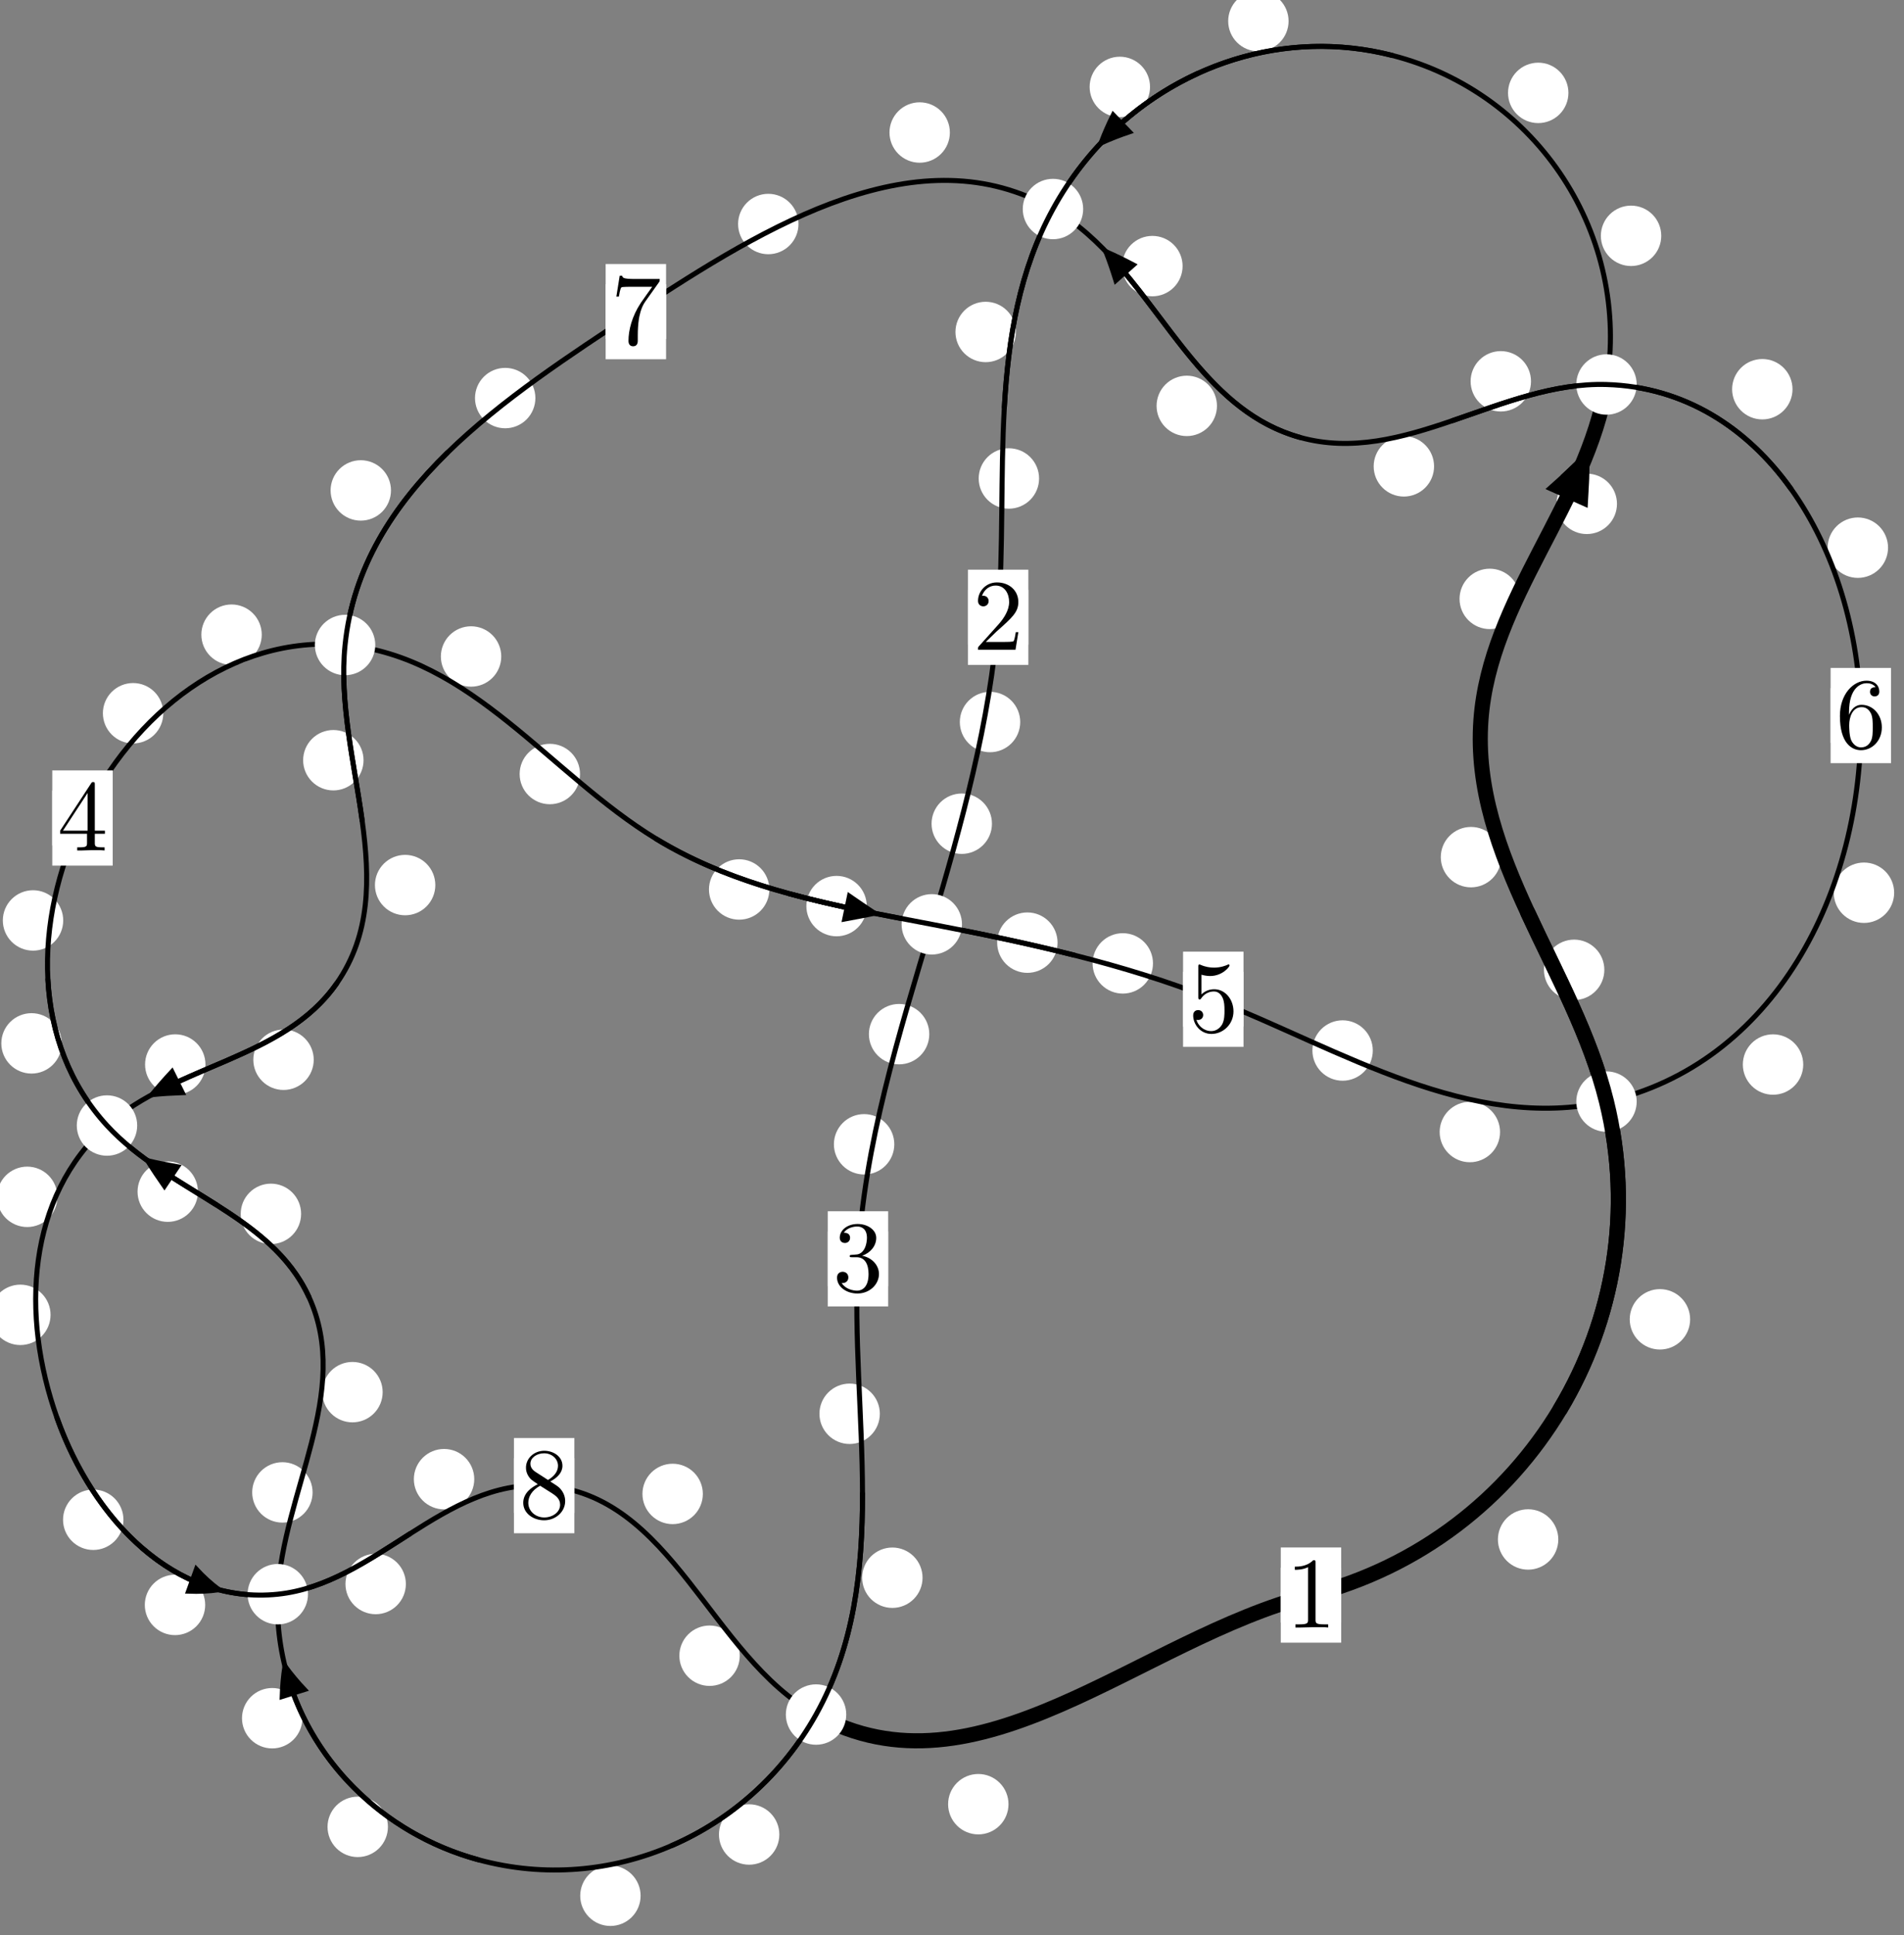 <?xml version="1.0"?>
<!-- Created by MetaPost 1.999 on 2021.07.06:0001 -->
<svg version="1.1" xmlns="http://www.w3.org/2000/svg" xmlns:xlink="http://www.w3.org/1999/xlink" width="188.445" height="191.467" viewBox="0 0 188.445 191.467">
<rect x="0" y="0" width="188.445" height="191.467" fill="#808080" stroke="none"/>
<!-- Original BoundingBox: -159.973923 -81.565948 28.471191 109.900726 -->
  <defs>
    <g transform="scale(0.01,0.01)" id="GLYPHcmr10_49">
      <path style="fill-rule: evenodd;" d="M294 -640C294 -664,294 -666,271 -666C209 -602,121 -602,89 -602L89 -571C109 -571,168 -571,220 -597L220 -79C220 -43,217 -31,127 -31L95 -31L95 -0L257 -0L130 -3L217 -3L257 -3L297 -3L384 -3L419 -0L419 -31L387 -31C297 -31,294 -42,294 -79"></path>
    </g>
    <g transform="scale(0.01,0.01)" id="GLYPHcmr10_50">
      <path style="fill-rule: evenodd;" d="M127 -77L233 -180C389 -318,449 -372,449 -472C449 -586,359 -666,237 -666C124 -666,50 -574,50 -485C50 -429,100 -429,103 -429C120 -429,155 -441,155 -482C155 -508,137 -534,102 -534C94 -534,92 -534,89 -533C112 -598,166 -635,224 -635C315 -635,358 -554,358 -472C358 -392,308 -313,253 -251L61 -37C50 -26,50 -24,50 -0L421 -0L449 -174L424 -174C419 -144,412 -100,402 -85C395 -77,329 -77,307 -77"></path>
    </g>
    <g transform="scale(0.01,0.01)" id="GLYPHcmr10_51">
      <path style="fill-rule: evenodd;" d="M290 -352C372 -379,430 -449,430 -528C430 -610,342 -666,246 -666C145 -666,69 -606,69 -530C69 -497,91 -478,120 -478C151 -478,171 -500,171 -529C171 -579,124 -579,109 -579C140 -628,206 -641,242 -641C283 -641,338 -619,338 -529C338 -517,336 -459,310 -415C280 -367,246 -364,221 -363C213 -362,189 -360,182 -360C174 -359,167 -358,167 -348C167 -337,174 -337,191 -337L235 -337C317 -337,354 -269,354 -171C354 -35,285 -6,241 -6C198 -6,123 -23,88 -82C123 -77,154 -99,154 -137C154 -173,127 -193,98 -193C74 -193,42 -179,42 -135C42 -44,135 22,244 22C366 22,457 -69,457 -171C457 -253,394 -331,290 -352"></path>
    </g>
    <g transform="scale(0.01,0.01)" id="GLYPHcmr10_52">
      <path style="fill-rule: evenodd;" d="M294 -165L294 -78C294 -42,292 -31,218 -31L197 -31L197 -0L332 -0L238 -3L290 -3L332 -3L374 -3L427 -3L468 -0L468 -31L447 -31C373 -31,371 -42,371 -78L371 -165L471 -165L471 -196L371 -196L371 -651C371 -671,371 -677,355 -677C346 -677,343 -677,335 -665L28 -196L28 -165M300 -196L56 -196L300 -569"></path>
    </g>
    <g transform="scale(0.01,0.01)" id="GLYPHcmr10_53">
      <path style="fill-rule: evenodd;" d="M449 -201C449 -320,367 -420,259 -420C211 -420,168 -404,132 -369L132 -564C152 -558,185 -551,217 -551C340 -551,410 -642,410 -655C410 -661,407 -666,400 -666C399 -666,397 -666,392 -663C372 -654,323 -634,256 -634C216 -634,170 -641,123 -662C115 -665,113 -665,111 -665C101 -665,101 -657,101 -641L101 -345C101 -327,101 -319,115 -319C122 -319,124 -322,128 -328C139 -344,176 -398,257 -398C309 -398,334 -352,342 -334C358 -297,360 -258,360 -208C360 -173,360 -113,336 -71C312 -32,275 -6,229 -6C156 -6,99 -59,82 -118C85 -117,88 -116,99 -116C132 -116,149 -141,149 -165C149 -189,132 -214,99 -214C85 -214,50 -207,50 -161C50 -75,119 22,231 22C347 22,449 -74,449 -201"></path>
    </g>
    <g transform="scale(0.01,0.01)" id="GLYPHcmr10_54">
      <path style="fill-rule: evenodd;" d="M132 -328L132 -352C132 -605,256 -641,307 -641C331 -641,373 -635,395 -601C380 -601,340 -601,340 -556C340 -525,364 -510,386 -510C402 -510,432 -519,432 -558C432 -618,388 -666,305 -666C177 -666,42 -537,42 -316C42 -49,158 22,251 22C362 22,457 -72,457 -204C457 -331,368 -427,257 -427C189 -427,152 -376,132 -328M251 -6C188 -6,158 -66,152 -81C134 -128,134 -208,134 -226C134 -304,166 -404,256 -404C272 -404,318 -404,349 -342C367 -305,367 -254,367 -205C367 -157,367 -107,350 -71C320 -11,274 -6,251 -6"></path>
    </g>
    <g transform="scale(0.01,0.01)" id="GLYPHcmr10_55">
      <path style="fill-rule: evenodd;" d="M476 -609C485 -621,485 -623,485 -644L242 -644C120 -644,118 -657,114 -676L89 -676L56 -470L81 -470C84 -486,93 -549,106 -561C113 -567,191 -567,204 -567L411 -567C400 -551,321 -442,299 -409C209 -274,176 -135,176 -33C176 -23,176 22,222 22C268 22,268 -23,268 -33L268 -84C268 -139,271 -194,279 -248C283 -271,297 -357,341 -419"></path>
    </g>
    <g transform="scale(0.01,0.01)" id="GLYPHcmr10_56">
      <path style="fill-rule: evenodd;" d="M163 -457C117 -487,113 -521,113 -538C113 -599,178 -641,249 -641C322 -641,386 -589,386 -517C386 -460,347 -412,287 -377M309 -362C381 -399,430 -451,430 -517C430 -609,341 -666,250 -666C150 -666,69 -592,69 -499C69 -481,71 -436,113 -389C124 -377,161 -352,186 -335C128 -306,42 -250,42 -151C42 -45,144 22,249 22C362 22,457 -61,457 -168C457 -204,446 -249,408 -291C389 -312,373 -322,309 -362M209 -320L332 -242C360 -223,407 -193,407 -132C407 -58,332 -6,250 -6C164 -6,92 -68,92 -151C92 -209,124 -273,209 -320"></path>
    </g>
  </defs>
  <path d="M154.23 152.324C154.23 151.531,153.915 150.771,153.355 150.21C152.794 149.65,152.034 149.335,151.242 149.335C150.449 149.335,149.689 149.65,149.128 150.21C148.568 150.771,148.253 151.531,148.253 152.324C148.253 153.116,148.568 153.876,149.128 154.437C149.689 154.997,150.449 155.312,151.242 155.312C152.034 155.312,152.794 154.997,153.355 154.437C153.915 153.876,154.23 153.116,154.23 152.324Z" style="fill: rgb(100%,100%,100%);stroke: none;"></path>
  <path d="M132.742 157.826C132.742 157.033,132.427 156.273,131.867 155.713C131.306 155.152,130.546 154.837,129.754 154.837C128.961 154.837,128.201 155.152,127.64 155.713C127.08 156.273,126.765 157.033,126.765 157.826C126.765 158.619,127.08 159.379,127.64 159.939C128.201 160.5,128.961 160.815,129.754 160.815C130.546 160.815,131.306 160.5,131.867 159.939C132.427 159.379,132.742 158.619,132.742 157.826Z" style="fill: rgb(100%,100%,100%);stroke: none;"></path>
  <path d="M158.787 95.96C158.787 95.167,158.472 94.407,157.912 93.847C157.351 93.286,156.591 92.971,155.798 92.971C155.006 92.971,154.246 93.286,153.685 93.847C153.125 94.407,152.81 95.167,152.81 95.96C152.81 96.753,153.125 97.513,153.685 98.073C154.246 98.634,155.006 98.949,155.798 98.949C156.591 98.949,157.351 98.634,157.912 98.073C158.472 97.513,158.787 96.753,158.787 95.96Z" style="fill: rgb(100%,100%,100%);stroke: none;"></path>
  <path d="M167.278 130.541C167.278 129.749,166.963 128.989,166.402 128.428C165.842 127.868,165.082 127.553,164.289 127.553C163.496 127.553,162.736 127.868,162.176 128.428C161.615 128.989,161.3 129.749,161.3 130.541C161.3 131.334,161.615 132.094,162.176 132.655C162.736 133.215,163.496 133.53,164.289 133.53C165.082 133.53,165.842 133.215,166.402 132.655C166.963 132.094,167.278 131.334,167.278 130.541Z" style="fill: rgb(100%,100%,100%);stroke: none;"></path>
  <path d="M150.433 59.258C150.433 58.465,150.118 57.705,149.558 57.144C148.997 56.584,148.237 56.269,147.444 56.269C146.652 56.269,145.892 56.584,145.331 57.144C144.771 57.705,144.456 58.465,144.456 59.258C144.456 60.05,144.771 60.811,145.331 61.371C145.892 61.932,146.652 62.246,147.444 62.246C148.237 62.246,148.997 61.932,149.558 61.371C150.118 60.811,150.433 60.05,150.433 59.258Z" style="fill: rgb(100%,100%,100%);stroke: none;"></path>
  <path d="M148.577 84.811C148.577 84.019,148.262 83.258,147.702 82.698C147.141 82.137,146.381 81.822,145.588 81.822C144.796 81.822,144.035 82.137,143.475 82.698C142.914 83.258,142.599 84.019,142.599 84.811C142.599 85.604,142.914 86.364,143.475 86.925C144.035 87.485,144.796 87.8,145.588 87.8C146.381 87.8,147.141 87.485,147.702 86.925C148.262 86.364,148.577 85.604,148.577 84.811Z" style="fill: rgb(100%,100%,100%);stroke: none;"></path>
  <path d="M164.42 23.333C164.42 22.541,164.105 21.781,163.545 21.22C162.984 20.66,162.224 20.345,161.431 20.345C160.639 20.345,159.878 20.66,159.318 21.22C158.757 21.781,158.442 22.541,158.442 23.333C158.442 24.126,158.757 24.886,159.318 25.447C159.878 26.007,160.639 26.322,161.431 26.322C162.224 26.322,162.984 26.007,163.545 25.447C164.105 24.886,164.42 24.126,164.42 23.333Z" style="fill: rgb(100%,100%,100%);stroke: none;"></path>
  <path d="M160.037 49.854C160.037 49.061,159.722 48.301,159.162 47.74C158.601 47.18,157.841 46.865,157.049 46.865C156.256 46.865,155.496 47.18,154.935 47.74C154.375 48.301,154.06 49.061,154.06 49.854C154.06 50.646,154.375 51.407,154.935 51.967C155.496 52.528,156.256 52.843,157.049 52.843C157.841 52.843,158.601 52.528,159.162 51.967C159.722 51.407,160.037 50.646,160.037 49.854Z" style="fill: rgb(100%,100%,100%);stroke: none;"></path>
  <path d="M127.535 2.088C127.535 1.295,127.22 0.535,126.66 -0.025C126.099 -0.586,125.339 -0.901,124.546 -0.901C123.754 -0.901,122.993 -0.586,122.433 -0.025C121.872 0.535,121.558 1.295,121.558 2.088C121.558 2.881,121.872 3.641,122.433 4.201C122.993 4.762,123.754 5.077,124.546 5.077C125.339 5.077,126.099 4.762,126.66 4.201C127.22 3.641,127.535 2.881,127.535 2.088Z" style="fill: rgb(100%,100%,100%);stroke: none;"></path>
  <path d="M155.232 9.19C155.232 8.398,154.917 7.637,154.357 7.077C153.796 6.516,153.036 6.201,152.243 6.201C151.451 6.201,150.69 6.516,150.13 7.077C149.569 7.637,149.254 8.398,149.254 9.19C149.254 9.983,149.569 10.743,150.13 11.304C150.69 11.864,151.451 12.179,152.243 12.179C153.036 12.179,153.796 11.864,154.357 11.304C154.917 10.743,155.232 9.983,155.232 9.19Z" style="fill: rgb(100%,100%,100%);stroke: none;"></path>
  <path d="M100.543 32.847C100.543 32.054,100.228 31.294,99.667 30.734C99.107 30.173,98.347 29.858,97.554 29.858C96.761 29.858,96.001 30.173,95.441 30.734C94.88 31.294,94.565 32.054,94.565 32.847C94.565 33.64,94.88 34.4,95.441 34.96C96.001 35.521,96.761 35.836,97.554 35.836C98.347 35.836,99.107 35.521,99.667 34.96C100.228 34.4,100.543 33.64,100.543 32.847Z" style="fill: rgb(100%,100%,100%);stroke: none;"></path>
  <path d="M113.823 8.6C113.823 7.807,113.508 7.047,112.947 6.486C112.387 5.926,111.627 5.611,110.834 5.611C110.041 5.611,109.281 5.926,108.721 6.486C108.16 7.047,107.845 7.807,107.845 8.6C107.845 9.392,108.16 10.153,108.721 10.713C109.281 11.273,110.041 11.588,110.834 11.588C111.627 11.588,112.387 11.273,112.947 10.713C113.508 10.153,113.823 9.392,113.823 8.6Z" style="fill: rgb(100%,100%,100%);stroke: none;"></path>
  <path d="M100.975 71.443C100.975 70.65,100.66 69.89,100.099 69.329C99.539 68.769,98.779 68.454,97.986 68.454C97.193 68.454,96.433 68.769,95.873 69.329C95.312 69.89,94.997 70.65,94.997 71.443C94.997 72.235,95.312 72.995,95.873 73.556C96.433 74.116,97.193 74.431,97.986 74.431C98.779 74.431,99.539 74.116,100.099 73.556C100.66 72.995,100.975 72.235,100.975 71.443Z" style="fill: rgb(100%,100%,100%);stroke: none;"></path>
  <path d="M102.841 47.343C102.841 46.55,102.526 45.79,101.966 45.23C101.405 44.669,100.645 44.354,99.853 44.354C99.06 44.354,98.3 44.669,97.739 45.23C97.179 45.79,96.864 46.55,96.864 47.343C96.864 48.136,97.179 48.896,97.739 49.456C98.3 50.017,99.06 50.332,99.853 50.332C100.645 50.332,101.405 50.017,101.966 49.456C102.526 48.896,102.841 48.136,102.841 47.343Z" style="fill: rgb(100%,100%,100%);stroke: none;"></path>
  <path d="M91.975 102.325C91.975 101.532,91.66 100.772,91.1 100.211C90.539 99.651,89.779 99.336,88.986 99.336C88.194 99.336,87.433 99.651,86.873 100.211C86.312 100.772,85.998 101.532,85.998 102.325C85.998 103.117,86.312 103.878,86.873 104.438C87.433 104.999,88.194 105.313,88.986 105.313C89.779 105.313,90.539 104.999,91.1 104.438C91.66 103.878,91.975 103.117,91.975 102.325Z" style="fill: rgb(100%,100%,100%);stroke: none;"></path>
  <path d="M98.177 81.503C98.177 80.71,97.862 79.95,97.302 79.389C96.741 78.829,95.981 78.514,95.188 78.514C94.396 78.514,93.635 78.829,93.075 79.389C92.514 79.95,92.2 80.71,92.2 81.503C92.2 82.295,92.514 83.055,93.075 83.616C93.635 84.176,94.396 84.491,95.188 84.491C95.981 84.491,96.741 84.176,97.302 83.616C97.862 83.055,98.177 82.295,98.177 81.503Z" style="fill: rgb(100%,100%,100%);stroke: none;"></path>
  <path d="M87.081 139.888C87.081 139.095,86.766 138.335,86.205 137.775C85.645 137.214,84.885 136.899,84.092 136.899C83.299 136.899,82.539 137.214,81.979 137.775C81.418 138.335,81.103 139.095,81.103 139.888C81.103 140.681,81.418 141.441,81.979 142.001C82.539 142.562,83.299 142.877,84.092 142.877C84.885 142.877,85.645 142.562,86.205 142.001C86.766 141.441,87.081 140.681,87.081 139.888Z" style="fill: rgb(100%,100%,100%);stroke: none;"></path>
  <path d="M88.512 113.223C88.512 112.431,88.197 111.671,87.637 111.11C87.076 110.55,86.316 110.235,85.523 110.235C84.731 110.235,83.97 110.55,83.41 111.11C82.849 111.671,82.534 112.431,82.534 113.223C82.534 114.016,82.849 114.776,83.41 115.337C83.97 115.897,84.731 116.212,85.523 116.212C86.316 116.212,87.076 115.897,87.637 115.337C88.197 114.776,88.512 114.016,88.512 113.223Z" style="fill: rgb(100%,100%,100%);stroke: none;"></path>
  <path d="M77.134 181.516C77.134 180.723,76.819 179.963,76.259 179.403C75.699 178.842,74.938 178.527,74.146 178.527C73.353 178.527,72.593 178.842,72.032 179.403C71.472 179.963,71.157 180.723,71.157 181.516C71.157 182.309,71.472 183.069,72.032 183.629C72.593 184.19,73.353 184.505,74.146 184.505C74.938 184.505,75.699 184.19,76.259 183.629C76.819 183.069,77.134 182.309,77.134 181.516Z" style="fill: rgb(100%,100%,100%);stroke: none;"></path>
  <path d="M91.308 156.11C91.308 155.317,90.993 154.557,90.433 153.996C89.872 153.436,89.112 153.121,88.319 153.121C87.527 153.121,86.767 153.436,86.206 153.996C85.646 154.557,85.331 155.317,85.331 156.11C85.331 156.902,85.646 157.663,86.206 158.223C86.767 158.783,87.527 159.098,88.319 159.098C89.112 159.098,89.872 158.783,90.433 158.223C90.993 157.663,91.308 156.902,91.308 156.11Z" style="fill: rgb(100%,100%,100%);stroke: none;"></path>
  <path d="M38.394 180.761C38.394 179.969,38.079 179.209,37.519 178.648C36.958 178.088,36.198 177.773,35.406 177.773C34.613 177.773,33.853 178.088,33.292 178.648C32.732 179.209,32.417 179.969,32.417 180.761C32.417 181.554,32.732 182.314,33.292 182.875C33.853 183.435,34.613 183.75,35.406 183.75C36.198 183.75,36.958 183.435,37.519 182.875C38.079 182.314,38.394 181.554,38.394 180.761Z" style="fill: rgb(100%,100%,100%);stroke: none;"></path>
  <path d="M63.403 187.577C63.403 186.785,63.088 186.024,62.528 185.464C61.967 184.903,61.207 184.588,60.415 184.588C59.622 184.588,58.862 184.903,58.301 185.464C57.741 186.024,57.426 186.785,57.426 187.577C57.426 188.37,57.741 189.13,58.301 189.691C58.862 190.251,59.622 190.566,60.415 190.566C61.207 190.566,61.967 190.251,62.528 189.691C63.088 189.13,63.403 188.37,63.403 187.577Z" style="fill: rgb(100%,100%,100%);stroke: none;"></path>
  <path d="M30.938 147.668C30.938 146.875,30.623 146.115,30.063 145.554C29.502 144.994,28.742 144.679,27.95 144.679C27.157 144.679,26.397 144.994,25.836 145.554C25.276 146.115,24.961 146.875,24.961 147.668C24.961 148.46,25.276 149.22,25.836 149.781C26.397 150.341,27.157 150.656,27.95 150.656C28.742 150.656,29.502 150.341,30.063 149.781C30.623 149.22,30.938 148.46,30.938 147.668Z" style="fill: rgb(100%,100%,100%);stroke: none;"></path>
  <path d="M29.928 170.011C29.928 169.218,29.613 168.458,29.053 167.897C28.492 167.337,27.732 167.022,26.94 167.022C26.147 167.022,25.387 167.337,24.826 167.897C24.266 168.458,23.951 169.218,23.951 170.011C23.951 170.803,24.266 171.563,24.826 172.124C25.387 172.684,26.147 172.999,26.94 172.999C27.732 172.999,28.492 172.684,29.053 172.124C29.613 171.563,29.928 170.803,29.928 170.011Z" style="fill: rgb(100%,100%,100%);stroke: none;"></path>
  <path d="M29.802 120.106C29.802 119.313,29.487 118.553,28.927 117.993C28.367 117.432,27.606 117.117,26.814 117.117C26.021 117.117,25.261 117.432,24.7 117.993C24.14 118.553,23.825 119.313,23.825 120.106C23.825 120.899,24.14 121.659,24.7 122.219C25.261 122.78,26.021 123.095,26.814 123.095C27.606 123.095,28.367 122.78,28.927 122.219C29.487 121.659,29.802 120.899,29.802 120.106Z" style="fill: rgb(100%,100%,100%);stroke: none;"></path>
  <path d="M37.873 137.748C37.873 136.955,37.558 136.195,36.998 135.634C36.437 135.074,35.677 134.759,34.884 134.759C34.092 134.759,33.332 135.074,32.771 135.634C32.211 136.195,31.896 136.955,31.896 137.748C31.896 138.54,32.211 139.301,32.771 139.861C33.332 140.421,34.092 140.736,34.884 140.736C35.677 140.736,36.437 140.421,36.998 139.861C37.558 139.301,37.873 138.54,37.873 137.748Z" style="fill: rgb(100%,100%,100%);stroke: none;"></path>
  <path d="M6.109 103.238C6.109 102.445,5.794 101.685,5.233 101.124C4.673 100.564,3.913 100.249,3.12 100.249C2.327 100.249,1.567 100.564,1.007 101.124C0.446 101.685,0.131 102.445,0.131 103.238C0.131 104.03,0.446 104.79,1.007 105.351C1.567 105.911,2.327 106.226,3.12 106.226C3.913 106.226,4.673 105.911,5.233 105.351C5.794 104.79,6.109 104.03,6.109 103.238Z" style="fill: rgb(100%,100%,100%);stroke: none;"></path>
  <path d="M19.591 117.911C19.591 117.118,19.276 116.358,18.716 115.797C18.155 115.237,17.395 114.922,16.603 114.922C15.81 114.922,15.05 115.237,14.489 115.797C13.929 116.358,13.614 117.118,13.614 117.911C13.614 118.703,13.929 119.464,14.489 120.024C15.05 120.585,15.81 120.899,16.603 120.899C17.395 120.899,18.155 120.585,18.716 120.024C19.276 119.464,19.591 118.703,19.591 117.911Z" style="fill: rgb(100%,100%,100%);stroke: none;"></path>
  <path d="M16.161 70.573C16.161 69.78,15.846 69.02,15.286 68.459C14.725 67.899,13.965 67.584,13.173 67.584C12.38 67.584,11.62 67.899,11.059 68.459C10.499 69.02,10.184 69.78,10.184 70.573C10.184 71.365,10.499 72.125,11.059 72.686C11.62 73.246,12.38 73.561,13.173 73.561C13.965 73.561,14.725 73.246,15.286 72.686C15.846 72.125,16.161 71.365,16.161 70.573Z" style="fill: rgb(100%,100%,100%);stroke: none;"></path>
  <path d="M6.257 91.074C6.257 90.281,5.942 89.521,5.382 88.961C4.821 88.4,4.061 88.085,3.269 88.085C2.476 88.085,1.716 88.4,1.155 88.961C0.595 89.521,0.28 90.281,0.28 91.074C0.28 91.867,0.595 92.627,1.155 93.187C1.716 93.748,2.476 94.063,3.269 94.063C4.061 94.063,4.821 93.748,5.382 93.187C5.942 92.627,6.257 91.867,6.257 91.074Z" style="fill: rgb(100%,100%,100%);stroke: none;"></path>
  <path d="M49.611 64.957C49.611 64.164,49.296 63.404,48.736 62.843C48.176 62.283,47.415 61.968,46.623 61.968C45.83 61.968,45.07 62.283,44.509 62.843C43.949 63.404,43.634 64.164,43.634 64.957C43.634 65.749,43.949 66.51,44.509 67.07C45.07 67.63,45.83 67.945,46.623 67.945C47.415 67.945,48.176 67.63,48.736 67.07C49.296 66.51,49.611 65.749,49.611 64.957Z" style="fill: rgb(100%,100%,100%);stroke: none;"></path>
  <path d="M25.907 62.798C25.907 62.006,25.592 61.246,25.031 60.685C24.471 60.125,23.71 59.81,22.918 59.81C22.125 59.81,21.365 60.125,20.804 60.685C20.244 61.246,19.929 62.006,19.929 62.798C19.929 63.591,20.244 64.351,20.804 64.912C21.365 65.472,22.125 65.787,22.918 65.787C23.71 65.787,24.471 65.472,25.031 64.912C25.592 64.351,25.907 63.591,25.907 62.798Z" style="fill: rgb(100%,100%,100%);stroke: none;"></path>
  <path d="M76.146 88.009C76.146 87.217,75.831 86.457,75.271 85.896C74.71 85.336,73.95 85.021,73.158 85.021C72.365 85.021,71.605 85.336,71.044 85.896C70.484 86.457,70.169 87.217,70.169 88.009C70.169 88.802,70.484 89.562,71.044 90.123C71.605 90.683,72.365 90.998,73.158 90.998C73.95 90.998,74.71 90.683,75.271 90.123C75.831 89.562,76.146 88.802,76.146 88.009Z" style="fill: rgb(100%,100%,100%);stroke: none;"></path>
  <path d="M57.407 76.587C57.407 75.794,57.092 75.034,56.532 74.474C55.971 73.913,55.211 73.598,54.418 73.598C53.626 73.598,52.865 73.913,52.305 74.474C51.745 75.034,51.43 75.794,51.43 76.587C51.43 77.38,51.745 78.14,52.305 78.7C52.865 79.261,53.626 79.576,54.418 79.576C55.211 79.576,55.971 79.261,56.532 78.7C57.092 78.14,57.407 77.38,57.407 76.587Z" style="fill: rgb(100%,100%,100%);stroke: none;"></path>
  <path d="M104.67 93.271C104.67 92.478,104.355 91.718,103.794 91.158C103.234 90.597,102.474 90.282,101.681 90.282C100.888 90.282,100.128 90.597,99.568 91.158C99.007 91.718,98.692 92.478,98.692 93.271C98.692 94.064,99.007 94.824,99.568 95.384C100.128 95.945,100.888 96.26,101.681 96.26C102.474 96.26,103.234 95.945,103.794 95.384C104.355 94.824,104.67 94.064,104.67 93.271Z" style="fill: rgb(100%,100%,100%);stroke: none;"></path>
  <path d="M85.786 89.654C85.786 88.861,85.471 88.101,84.911 87.54C84.35 86.98,83.59 86.665,82.797 86.665C82.005 86.665,81.245 86.98,80.684 87.54C80.124 88.101,79.809 88.861,79.809 89.654C79.809 90.447,80.124 91.207,80.684 91.767C81.245 92.328,82.005 92.643,82.797 92.643C83.59 92.643,84.35 92.328,84.911 91.767C85.471 91.207,85.786 90.447,85.786 89.654Z" style="fill: rgb(100%,100%,100%);stroke: none;"></path>
  <path d="M135.87 103.944C135.87 103.152,135.555 102.392,134.995 101.831C134.434 101.271,133.674 100.956,132.881 100.956C132.089 100.956,131.329 101.271,130.768 101.831C130.208 102.392,129.893 103.152,129.893 103.944C129.893 104.737,130.208 105.497,130.768 106.058C131.329 106.618,132.089 106.933,132.881 106.933C133.674 106.933,134.434 106.618,134.995 106.058C135.555 105.497,135.87 104.737,135.87 103.944Z" style="fill: rgb(100%,100%,100%);stroke: none;"></path>
  <path d="M114.115 95.324C114.115 94.531,113.8 93.771,113.239 93.21C112.679 92.65,111.919 92.335,111.126 92.335C110.333 92.335,109.573 92.65,109.013 93.21C108.452 93.771,108.137 94.531,108.137 95.324C108.137 96.116,108.452 96.876,109.013 97.437C109.573 97.997,110.333 98.312,111.126 98.312C111.919 98.312,112.679 97.997,113.239 97.437C113.8 96.876,114.115 96.116,114.115 95.324Z" style="fill: rgb(100%,100%,100%);stroke: none;"></path>
  <path d="M178.472 105.331C178.472 104.539,178.157 103.778,177.596 103.218C177.036 102.657,176.276 102.343,175.483 102.343C174.69 102.343,173.93 102.657,173.37 103.218C172.809 103.778,172.494 104.539,172.494 105.331C172.494 106.124,172.809 106.884,173.37 107.445C173.93 108.005,174.69 108.32,175.483 108.32C176.276 108.32,177.036 108.005,177.596 107.445C178.157 106.884,178.472 106.124,178.472 105.331Z" style="fill: rgb(100%,100%,100%);stroke: none;"></path>
  <path d="M148.465 112.01C148.465 111.217,148.15 110.457,147.59 109.897C147.029 109.336,146.269 109.021,145.476 109.021C144.684 109.021,143.924 109.336,143.363 109.897C142.803 110.457,142.488 111.217,142.488 112.01C142.488 112.803,142.803 113.563,143.363 114.123C143.924 114.684,144.684 114.999,145.476 114.999C146.269 114.999,147.029 114.684,147.59 114.123C148.15 113.563,148.465 112.803,148.465 112.01Z" style="fill: rgb(100%,100%,100%);stroke: none;"></path>
  <path d="M186.866 54.191C186.866 53.398,186.551 52.638,185.991 52.077C185.43 51.517,184.67 51.202,183.877 51.202C183.085 51.202,182.325 51.517,181.764 52.077C181.204 52.638,180.889 53.398,180.889 54.191C180.889 54.983,181.204 55.744,181.764 56.304C182.325 56.865,183.085 57.18,183.877 57.18C184.67 57.18,185.43 56.865,185.991 56.304C186.551 55.744,186.866 54.983,186.866 54.191Z" style="fill: rgb(100%,100%,100%);stroke: none;"></path>
  <path d="M187.471 88.332C187.471 87.54,187.156 86.78,186.596 86.219C186.035 85.659,185.275 85.344,184.482 85.344C183.69 85.344,182.93 85.659,182.369 86.219C181.809 86.78,181.494 87.54,181.494 88.332C181.494 89.125,181.809 89.885,182.369 90.446C182.93 91.006,183.69 91.321,184.482 91.321C185.275 91.321,186.035 91.006,186.596 90.446C187.156 89.885,187.471 89.125,187.471 88.332Z" style="fill: rgb(100%,100%,100%);stroke: none;"></path>
  <path d="M151.529 37.73C151.529 36.937,151.214 36.177,150.653 35.616C150.093 35.056,149.333 34.741,148.54 34.741C147.747 34.741,146.987 35.056,146.427 35.616C145.866 36.177,145.551 36.937,145.551 37.73C145.551 38.522,145.866 39.282,146.427 39.843C146.987 40.403,147.747 40.718,148.54 40.718C149.333 40.718,150.093 40.403,150.653 39.843C151.214 39.282,151.529 38.522,151.529 37.73Z" style="fill: rgb(100%,100%,100%);stroke: none;"></path>
  <path d="M177.411 38.511C177.411 37.719,177.096 36.959,176.535 36.398C175.975 35.838,175.215 35.523,174.422 35.523C173.629 35.523,172.869 35.838,172.309 36.398C171.748 36.959,171.433 37.719,171.433 38.511C171.433 39.304,171.748 40.064,172.309 40.625C172.869 41.185,173.629 41.5,174.422 41.5C175.215 41.5,175.975 41.185,176.535 40.625C177.096 40.064,177.411 39.304,177.411 38.511Z" style="fill: rgb(100%,100%,100%);stroke: none;"></path>
  <path d="M120.447 40.16C120.447 39.368,120.132 38.608,119.572 38.047C119.011 37.487,118.251 37.172,117.459 37.172C116.666 37.172,115.906 37.487,115.345 38.047C114.785 38.608,114.47 39.368,114.47 40.16C114.47 40.953,114.785 41.713,115.345 42.274C115.906 42.834,116.666 43.149,117.459 43.149C118.251 43.149,119.011 42.834,119.572 42.274C120.132 41.713,120.447 40.953,120.447 40.16Z" style="fill: rgb(100%,100%,100%);stroke: none;"></path>
  <path d="M141.935 46.144C141.935 45.351,141.62 44.591,141.059 44.031C140.499 43.47,139.739 43.155,138.946 43.155C138.153 43.155,137.393 43.47,136.833 44.031C136.272 44.591,135.957 45.351,135.957 46.144C135.957 46.937,136.272 47.697,136.833 48.257C137.393 48.818,138.153 49.133,138.946 49.133C139.739 49.133,140.499 48.818,141.059 48.257C141.62 47.697,141.935 46.937,141.935 46.144Z" style="fill: rgb(100%,100%,100%);stroke: none;"></path>
  <path d="M94.012 13.112C94.012 12.319,93.697 11.559,93.137 10.999C92.576 10.438,91.816 10.123,91.023 10.123C90.231 10.123,89.47 10.438,88.91 10.999C88.35 11.559,88.035 12.319,88.035 13.112C88.035 13.905,88.35 14.665,88.91 15.225C89.47 15.786,90.231 16.101,91.023 16.101C91.816 16.101,92.576 15.786,93.137 15.225C93.697 14.665,94.012 13.905,94.012 13.112Z" style="fill: rgb(100%,100%,100%);stroke: none;"></path>
  <path d="M117.045 26.33C117.045 25.537,116.73 24.777,116.169 24.217C115.609 23.656,114.849 23.341,114.056 23.341C113.263 23.341,112.503 23.656,111.943 24.217C111.382 24.777,111.067 25.537,111.067 26.33C111.067 27.123,111.382 27.883,111.943 28.443C112.503 29.004,113.263 29.319,114.056 29.319C114.849 29.319,115.609 29.004,116.169 28.443C116.73 27.883,117.045 27.123,117.045 26.33Z" style="fill: rgb(100%,100%,100%);stroke: none;"></path>
  <path d="M52.989 39.388C52.989 38.596,52.674 37.835,52.114 37.275C51.553 36.714,50.793 36.4,50.001 36.4C49.208 36.4,48.448 36.714,47.887 37.275C47.327 37.835,47.012 38.596,47.012 39.388C47.012 40.181,47.327 40.941,47.887 41.502C48.448 42.062,49.208 42.377,50.001 42.377C50.793 42.377,51.553 42.062,52.114 41.502C52.674 40.941,52.989 40.181,52.989 39.388Z" style="fill: rgb(100%,100%,100%);stroke: none;"></path>
  <path d="M79.029 22.166C79.029 21.374,78.714 20.613,78.153 20.053C77.593 19.492,76.833 19.178,76.04 19.178C75.247 19.178,74.487 19.492,73.927 20.053C73.366 20.613,73.051 21.374,73.051 22.166C73.051 22.959,73.366 23.719,73.927 24.28C74.487 24.84,75.247 25.155,76.04 25.155C76.833 25.155,77.593 24.84,78.153 24.28C78.714 23.719,79.029 22.959,79.029 22.166Z" style="fill: rgb(100%,100%,100%);stroke: none;"></path>
  <path d="M35.981 75.22C35.981 74.428,35.666 73.667,35.105 73.107C34.545 72.546,33.785 72.232,32.992 72.232C32.199 72.232,31.439 72.546,30.879 73.107C30.318 73.667,30.003 74.428,30.003 75.22C30.003 76.013,30.318 76.773,30.879 77.334C31.439 77.894,32.199 78.209,32.992 78.209C33.785 78.209,34.545 77.894,35.105 77.334C35.666 76.773,35.981 76.013,35.981 75.22Z" style="fill: rgb(100%,100%,100%);stroke: none;"></path>
  <path d="M38.697 48.525C38.697 47.733,38.382 46.972,37.822 46.412C37.261 45.851,36.501 45.537,35.709 45.537C34.916 45.537,34.156 45.851,33.595 46.412C33.035 46.972,32.72 47.733,32.72 48.525C32.72 49.318,33.035 50.078,33.595 50.639C34.156 51.199,34.916 51.514,35.709 51.514C36.501 51.514,37.261 51.199,37.822 50.639C38.382 50.078,38.697 49.318,38.697 48.525Z" style="fill: rgb(100%,100%,100%);stroke: none;"></path>
  <path d="M31.051 104.86C31.051 104.067,30.736 103.307,30.175 102.746C29.615 102.186,28.855 101.871,28.062 101.871C27.269 101.871,26.509 102.186,25.949 102.746C25.388 103.307,25.073 104.067,25.073 104.86C25.073 105.652,25.388 106.412,25.949 106.973C26.509 107.533,27.269 107.848,28.062 107.848C28.855 107.848,29.615 107.533,30.175 106.973C30.736 106.412,31.051 105.652,31.051 104.86Z" style="fill: rgb(100%,100%,100%);stroke: none;"></path>
  <path d="M43.086 87.575C43.086 86.782,42.771 86.022,42.211 85.461C41.651 84.901,40.89 84.586,40.098 84.586C39.305 84.586,38.545 84.901,37.984 85.461C37.424 86.022,37.109 86.782,37.109 87.575C37.109 88.367,37.424 89.128,37.984 89.688C38.545 90.249,39.305 90.563,40.098 90.563C40.89 90.563,41.651 90.249,42.211 89.688C42.771 89.128,43.086 88.367,43.086 87.575Z" style="fill: rgb(100%,100%,100%);stroke: none;"></path>
  <path d="M5.681 118.421C5.681 117.629,5.366 116.869,4.806 116.308C4.246 115.748,3.485 115.433,2.693 115.433C1.9 115.433,1.14 115.748,0.579 116.308C0.019 116.869,-0.296 117.629,-0.296 118.421C-0.296 119.214,0.019 119.974,0.579 120.535C1.14 121.095,1.9 121.41,2.693 121.41C3.485 121.41,4.246 121.095,4.806 120.535C5.366 119.974,5.681 119.214,5.681 118.421Z" style="fill: rgb(100%,100%,100%);stroke: none;"></path>
  <path d="M20.335 105.329C20.335 104.536,20.02 103.776,19.46 103.216C18.899 102.655,18.139 102.34,17.346 102.34C16.554 102.34,15.793 102.655,15.233 103.216C14.673 103.776,14.358 104.536,14.358 105.329C14.358 106.122,14.673 106.882,15.233 107.442C15.793 108.003,16.554 108.318,17.346 108.318C18.139 108.318,18.899 108.003,19.46 107.442C20.02 106.882,20.335 106.122,20.335 105.329Z" style="fill: rgb(100%,100%,100%);stroke: none;"></path>
  <path d="M12.218 150.375C12.218 149.582,11.903 148.822,11.343 148.262C10.782 147.701,10.022 147.386,9.229 147.386C8.437 147.386,7.676 147.701,7.116 148.262C6.555 148.822,6.24 149.582,6.24 150.375C6.24 151.168,6.555 151.928,7.116 152.488C7.676 153.049,8.437 153.364,9.229 153.364C10.022 153.364,10.782 153.049,11.343 152.488C11.903 151.928,12.218 151.168,12.218 150.375Z" style="fill: rgb(100%,100%,100%);stroke: none;"></path>
  <path d="M5.004 130.098C5.004 129.306,4.689 128.546,4.128 127.985C3.568 127.425,2.808 127.11,2.015 127.11C1.222 127.11,0.462 127.425,-0.098 127.985C-0.659 128.546,-0.974 129.306,-0.974 130.098C-0.974 130.891,-0.659 131.651,-0.098 132.212C0.462 132.772,1.222 133.087,2.015 133.087C2.808 133.087,3.568 132.772,4.128 132.212C4.689 131.651,5.004 130.891,5.004 130.098Z" style="fill: rgb(100%,100%,100%);stroke: none;"></path>
  <path d="M40.17 156.731C40.17 155.938,39.855 155.178,39.294 154.618C38.734 154.057,37.974 153.742,37.181 153.742C36.388 153.742,35.628 154.057,35.068 154.618C34.507 155.178,34.192 155.938,34.192 156.731C34.192 157.524,34.507 158.284,35.068 158.844C35.628 159.405,36.388 159.72,37.181 159.72C37.974 159.72,38.734 159.405,39.294 158.844C39.855 158.284,40.17 157.524,40.17 156.731Z" style="fill: rgb(100%,100%,100%);stroke: none;"></path>
  <path d="M20.309 158.8C20.309 158.007,19.994 157.247,19.434 156.687C18.873 156.126,18.113 155.811,17.32 155.811C16.528 155.811,15.768 156.126,15.207 156.687C14.647 157.247,14.332 158.007,14.332 158.8C14.332 159.593,14.647 160.353,15.207 160.913C15.768 161.474,16.528 161.789,17.32 161.789C18.113 161.789,18.873 161.474,19.434 160.913C19.994 160.353,20.309 159.593,20.309 158.8Z" style="fill: rgb(100%,100%,100%);stroke: none;"></path>
  <path d="M69.562 147.818C69.562 147.025,69.248 146.265,68.687 145.705C68.127 145.144,67.366 144.829,66.574 144.829C65.781 144.829,65.021 145.144,64.46 145.705C63.9 146.265,63.585 147.025,63.585 147.818C63.585 148.611,63.9 149.371,64.46 149.931C65.021 150.492,65.781 150.807,66.574 150.807C67.366 150.807,68.127 150.492,68.687 149.931C69.248 149.371,69.562 148.611,69.562 147.818Z" style="fill: rgb(100%,100%,100%);stroke: none;"></path>
  <path d="M46.938 146.357C46.938 145.564,46.623 144.804,46.063 144.244C45.502 143.683,44.742 143.368,43.95 143.368C43.157 143.368,42.397 143.683,41.836 144.244C41.276 144.804,40.961 145.564,40.961 146.357C40.961 147.15,41.276 147.91,41.836 148.47C42.397 149.031,43.157 149.346,43.95 149.346C44.742 149.346,45.502 149.031,46.063 148.47C46.623 147.91,46.938 147.15,46.938 146.357Z" style="fill: rgb(100%,100%,100%);stroke: none;"></path>
  <path d="M99.815 178.517C99.815 177.724,99.5 176.964,98.939 176.404C98.379 175.843,97.619 175.528,96.826 175.528C96.033 175.528,95.273 175.843,94.713 176.404C94.152 176.964,93.837 177.724,93.837 178.517C93.837 179.31,94.152 180.07,94.713 180.63C95.273 181.191,96.033 181.506,96.826 181.506C97.619 181.506,98.379 181.191,98.939 180.63C99.5 180.07,99.815 179.31,99.815 178.517Z" style="fill: rgb(100%,100%,100%);stroke: none;"></path>
  <path d="M73.217 163.827C73.217 163.034,72.902 162.274,72.342 161.713C71.781 161.153,71.021 160.838,70.228 160.838C69.436 160.838,68.675 161.153,68.115 161.713C67.554 162.274,67.239 163.034,67.239 163.827C67.239 164.619,67.554 165.379,68.115 165.94C68.675 166.5,69.436 166.815,70.228 166.815C71.021 166.815,71.781 166.5,72.342 165.94C72.902 165.379,73.217 164.619,73.217 163.827Z" style="fill: rgb(100%,100%,100%);stroke: none;"></path>
  <path d="M129.754 157.826C151.242 152.324,164.289 130.541,159 109C155.798 95.96,145.588 84.811,146.573 71.248C147.444 59.258,157.049 49.854,159 38.046C161.431 23.333,152.243 9.19,137.807 5.488C124.546 2.088,110.834 8.6,104.216 20.683C97.554 32.847,99.853 47.343,98.789 61.078C97.986 71.443,95.188 81.503,92.223 91.459C88.986 102.325,85.523 113.223,84.915 124.557C84.092 139.888,88.319 156.11,80.767 169.647C74.146 181.516,60.415 187.577,47.347 184.016C35.406 180.761,26.94 170.011,27.494 157.74C27.95 147.668,34.884 137.748,30.58 128.339C26.814 120.106,16.603 117.911,10.589 111.366C3.12 103.238,3.269 91.074,8.164 80.94C13.173 70.573,22.918 62.798,34.152 63.821C46.623 64.957,54.418 76.587,64.946 83.004C73.158 88.009,82.797 89.654,92.223 91.459C101.681 93.271,111.126 95.324,120.083 98.873C132.881 103.944,145.476 112.01,159 109C175.483 105.331,184.482 88.332,184.172 70.8C183.877 54.191,174.422 38.511,159 38.046C148.54 37.73,138.946 46.144,128.661 43.28C117.459 40.16,114.056 26.33,104.216 20.683C91.023 13.112,76.04 22.166,62.934 30.835C50.001 39.388,35.709 48.525,34.152 63.821C32.992 75.22,40.098 87.575,33.323 97.305C28.062 104.86,17.346 105.329,10.589 111.366C2.693 118.421,2.015 130.098,5.644 140.3C9.229 150.375,17.32 158.8,27.494 157.74C37.181 156.731,43.95 146.357,53.858 146.997C66.574 147.818,70.228 163.827,80.767 169.647C96.826 178.517,112.682 162.197,129.754 157.826" style="stroke:rgb(0%,0%,0%); stroke-width: 0.498;stroke-linecap: round;stroke-linejoin: round;stroke-miterlimit: 10;fill: none;"></path>
  <path d="M129.754 157.826C151.242 152.324,164.289 130.541,159 109C155.798 95.96,145.588 84.811,146.573 71.248C147.444 59.258,157.049 49.854,159 38.046" style="stroke:rgb(0%,0%,0%); stroke-width: 1.494;stroke-linecap: round;stroke-linejoin: round;stroke-miterlimit: 10;fill: none;"></path>
  <path d="M80.767 169.647C96.826 178.517,112.682 162.197,129.754 157.826" style="stroke:rgb(0%,0%,0%); stroke-width: 1.494;stroke-linecap: round;stroke-linejoin: round;stroke-miterlimit: 10;fill: none;"></path>
  <path d="M161.989 109C161.989 108.207,161.674 107.447,161.113 106.887C160.553 106.326,159.793 106.011,159 106.011C158.207 106.011,157.447 106.326,156.887 106.887C156.326 107.447,156.011 108.207,156.011 109C156.011 109.793,156.326 110.553,156.887 111.113C157.447 111.674,158.207 111.989,159 111.989C159.793 111.989,160.553 111.674,161.113 111.113C161.674 110.553,161.989 109.793,161.989 109Z" style="fill: rgb(100%,100%,100%);stroke: none;"></path>
  <path d="M154.418 139.428C159.705 130.602,161.644 119.771,159 109C157.399 102.48,154.046 96.433,151.217 90.32" style="stroke:rgb(0%,0%,0%); stroke-width: 1.494;stroke-linecap: round;stroke-linejoin: round;stroke-miterlimit: 10;fill: none;"></path>
  <path d="M107.205 20.683C107.205 19.89,106.89 19.13,106.329 18.57C105.769 18.009,105.009 17.694,104.216 17.694C103.423 17.694,102.663 18.009,102.103 18.57C101.542 19.13,101.227 19.89,101.227 20.683C101.227 21.476,101.542 22.236,102.103 22.796C102.663 23.357,103.423 23.672,104.216 23.672C105.009 23.672,105.769 23.357,106.329 22.796C106.89 22.236,107.205 21.476,107.205 20.683Z" style="fill: rgb(100%,100%,100%);stroke: none;"></path>
  <path d="M118.521 7.279C112.608 9.993,107.525 14.641,104.216 20.683C100.885 26.765,99.794 33.43,99.403 40.291" style="stroke:rgb(0%,0%,0%); stroke-width: 0.498;stroke-linecap: round;stroke-linejoin: round;stroke-miterlimit: 10;fill: none;"></path>
  <path d="M83.756 169.647C83.756 168.855,83.441 168.094,82.88 167.534C82.32 166.973,81.56 166.659,80.767 166.659C79.974 166.659,79.214 166.973,78.654 167.534C78.093 168.094,77.778 168.855,77.778 169.647C77.778 170.44,78.093 171.2,78.654 171.761C79.214 172.321,79.974 172.636,80.767 172.636C81.56 172.636,82.32 172.321,82.88 171.761C83.441 171.2,83.756 170.44,83.756 169.647Z" style="fill: rgb(100%,100%,100%);stroke: none;"></path>
  <path d="M85.365 147.775C85.374 155.439,84.543 162.878,80.767 169.647C77.456 175.582,72.368 180.064,66.474 182.618" style="stroke:rgb(0%,0%,0%); stroke-width: 0.498;stroke-linecap: round;stroke-linejoin: round;stroke-miterlimit: 10;fill: none;"></path>
  <path d="M13.578 111.366C13.578 110.574,13.263 109.813,12.702 109.253C12.142 108.692,11.382 108.378,10.589 108.378C9.796 108.378,9.036 108.692,8.476 109.253C7.915 109.813,7.6 110.574,7.6 111.366C7.6 112.159,7.915 112.919,8.476 113.48C9.036 114.04,9.796 114.355,10.589 114.355C11.382 114.355,12.142 114.04,12.702 113.48C13.263 112.919,13.578 112.159,13.578 111.366Z" style="fill: rgb(100%,100%,100%);stroke: none;"></path>
  <path d="M21.427 119.219C17.652 116.823,13.596 114.639,10.589 111.366C6.855 107.302,5.024 102.229,4.74 96.905" style="stroke:rgb(0%,0%,0%); stroke-width: 0.498;stroke-linecap: round;stroke-linejoin: round;stroke-miterlimit: 10;fill: none;"></path>
  <path d="M95.211 91.459C95.211 90.667,94.896 89.906,94.336 89.346C93.775 88.785,93.015 88.471,92.223 88.471C91.43 88.471,90.67 88.785,90.109 89.346C89.549 89.906,89.234 90.667,89.234 91.459C89.234 92.252,89.549 93.012,90.109 93.573C90.67 94.133,91.43 94.448,92.223 94.448C93.015 94.448,93.775 94.133,94.336 93.573C94.896 93.012,95.211 92.252,95.211 91.459Z" style="fill: rgb(100%,100%,100%);stroke: none;"></path>
  <path d="M78.129 88.432C82.744 89.694,87.51 90.557,92.223 91.459C96.952 92.365,101.678 93.331,106.341 94.515" style="stroke:rgb(0%,0%,0%); stroke-width: 0.498;stroke-linecap: round;stroke-linejoin: round;stroke-miterlimit: 10;fill: none;"></path>
  <path d="M161.989 38.046C161.989 37.253,161.674 36.493,161.113 35.932C160.553 35.372,159.793 35.057,159 35.057C158.207 35.057,157.447 35.372,156.887 35.932C156.326 36.493,156.011 37.253,156.011 38.046C156.011 38.838,156.326 39.598,156.887 40.159C157.447 40.719,158.207 41.034,159 41.034C159.793 41.034,160.553 40.719,161.113 40.159C161.674 39.598,161.989 38.838,161.989 38.046Z" style="fill: rgb(100%,100%,100%);stroke: none;"></path>
  <path d="M177.259 48.369C172.93 42.315,166.711 38.278,159 38.046C153.77 37.888,148.757 39.912,143.765 41.618" style="stroke:rgb(0%,0%,0%); stroke-width: 0.498;stroke-linecap: round;stroke-linejoin: round;stroke-miterlimit: 10;fill: none;"></path>
  <path d="M37.141 63.821C37.141 63.029,36.826 62.268,36.265 61.708C35.705 61.147,34.945 60.832,34.152 60.832C33.359 60.832,32.599 61.147,32.039 61.708C31.478 62.268,31.163 63.029,31.163 63.821C31.163 64.614,31.478 65.374,32.039 65.935C32.599 66.495,33.359 66.81,34.152 66.81C34.945 66.81,35.705 66.495,36.265 65.935C36.826 65.374,37.141 64.614,37.141 63.821Z" style="fill: rgb(100%,100%,100%);stroke: none;"></path>
  <path d="M44.277 44.8C38.892 50.065,34.93 56.173,34.152 63.821C33.572 69.521,35.058 75.459,35.843 81.189" style="stroke:rgb(0%,0%,0%); stroke-width: 0.498;stroke-linecap: round;stroke-linejoin: round;stroke-miterlimit: 10;fill: none;"></path>
  <path d="M30.483 157.74C30.483 156.947,30.168 156.187,29.608 155.627C29.047 155.066,28.287 154.751,27.494 154.751C26.702 154.751,25.941 155.066,25.381 155.627C24.82 156.187,24.506 156.947,24.506 157.74C24.506 158.533,24.82 159.293,25.381 159.853C25.941 160.414,26.702 160.729,27.494 160.729C28.287 160.729,29.047 160.414,29.608 159.853C30.168 159.293,30.483 158.533,30.483 157.74Z" style="fill: rgb(100%,100%,100%);stroke: none;"></path>
  <path d="M14.098 153.196C17.841 156.429,22.407 158.27,27.494 157.74C32.338 157.236,36.452 154.39,40.593 151.75" style="stroke:rgb(0%,0%,0%); stroke-width: 0.498;stroke-linecap: round;stroke-linejoin: round;stroke-miterlimit: 10;fill: none;"></path>
  <path d="M146.573 71.248C147.27 61.656,153.556 53.719,157.042 44.882" style="stroke:rgb(0%,0%,0%); stroke-width: 0.498;stroke-linecap: round;stroke-linejoin: round;stroke-miterlimit: 10;fill: none;"></path>
  <path d="M156.905 49.88C157.009 48.21,157.07 46.542,157.042 44.882C155.888 46.076,154.665 47.211,153.411 48.319Z" style="stroke:rgb(0%,0%,0%); stroke-width: 0.498;fill: rgb(0%,0%,0%);"></path>
  <path d="M146.573 71.248C147.27 61.656,153.556 53.719,157.042 44.882" style="stroke:rgb(0%,0%,0%); stroke-width: 0.498;stroke-linecap: round;stroke-linejoin: round;stroke-miterlimit: 10;fill: none;"></path>
  <path d="M157.006 47.881C157.044 46.88,157.059 45.879,157.042 44.882C156.349 45.599,155.63 46.296,154.895 46.977Z" style="stroke:rgb(0%,0%,0%); stroke-width: 0.498;fill: rgb(0%,0%,0%);"></path>
  <path d="M137.807 5.488C127.198 2.768,116.301 6.392,108.978 14.137" style="stroke:rgb(0%,0%,0%); stroke-width: 0.498;stroke-linecap: round;stroke-linejoin: round;stroke-miterlimit: 10;fill: none;"></path>
  <path d="M110.181 11.388C109.738 12.281,109.336 13.198,108.978 14.137C109.895 13.726,110.827 13.362,111.772 13.044Z" style="stroke:rgb(0%,0%,0%); stroke-width: 0.498;fill: rgb(0%,0%,0%);"></path>
  <path d="M47.347 184.016C37.794 181.412,30.465 174.011,28.2 164.872" style="stroke:rgb(0%,0%,0%); stroke-width: 0.498;stroke-linecap: round;stroke-linejoin: round;stroke-miterlimit: 10;fill: none;"></path>
  <path d="M30.122 167.175C29.439 166.449,28.796 165.681,28.2 164.872C28.05 165.866,27.961 166.863,27.931 167.86Z" style="stroke:rgb(0%,0%,0%); stroke-width: 0.498;fill: rgb(0%,0%,0%);"></path>
  <path d="M30.58 128.339C27.567 121.753,20.429 119.03,14.616 114.854" style="stroke:rgb(0%,0%,0%); stroke-width: 0.498;stroke-linecap: round;stroke-linejoin: round;stroke-miterlimit: 10;fill: none;"></path>
  <path d="M17.557 115.448C16.569 115.273,15.586 115.081,14.616 114.854C15.141 115.701,15.7 116.531,16.275 117.353Z" style="stroke:rgb(0%,0%,0%); stroke-width: 0.498;fill: rgb(0%,0%,0%);"></path>
  <path d="M64.946 83.004C71.515 87.008,78.999 88.862,86.555 90.367" style="stroke:rgb(0%,0%,0%); stroke-width: 0.498;stroke-linecap: round;stroke-linejoin: round;stroke-miterlimit: 10;fill: none;"></path>
  <path d="M83.608 90.93C84.591 90.751,85.574 90.562,86.555 90.367C85.723 89.811,84.895 89.25,84.074 88.681Z" style="stroke:rgb(0%,0%,0%); stroke-width: 0.498;fill: rgb(0%,0%,0%);"></path>
  <path d="M128.661 43.28C119.699 40.784,115.729 31.434,109.461 24.902" style="stroke:rgb(0%,0%,0%); stroke-width: 0.498;stroke-linecap: round;stroke-linejoin: round;stroke-miterlimit: 10;fill: none;"></path>
  <path d="M112.161 26.211C111.271 25.743,110.372 25.302,109.461 24.902C109.823 25.829,110.146 26.776,110.444 27.737Z" style="stroke:rgb(0%,0%,0%); stroke-width: 0.498;fill: rgb(0%,0%,0%);"></path>
  <path d="M33.323 97.305C29.114 103.349,21.414 104.858,15.043 108.311" style="stroke:rgb(0%,0%,0%); stroke-width: 0.498;stroke-linecap: round;stroke-linejoin: round;stroke-miterlimit: 10;fill: none;"></path>
  <path d="M17.018 106.053C16.335 106.788,15.67 107.538,15.043 108.311C16.033 108.208,17.033 108.148,18.036 108.111Z" style="stroke:rgb(0%,0%,0%); stroke-width: 0.498;fill: rgb(0%,0%,0%);"></path>
  <path d="M5.644 140.3C8.512 148.36,14.264 155.364,21.659 157.301" style="stroke:rgb(0%,0%,0%); stroke-width: 0.498;stroke-linecap: round;stroke-linejoin: round;stroke-miterlimit: 10;fill: none;"></path>
  <path d="M18.663 157.443C19.665 157.482,20.666 157.437,21.659 157.301C20.86 156.694,20.121 156.019,19.44 155.283Z" style="stroke:rgb(0%,0%,0%); stroke-width: 0.498;fill: rgb(0%,0%,0%);"></path>
  <path d="M126.763 160.536L132.744 160.536L132.744 153.116L126.763 153.116Z" style="fill: rgb(100%,100%,100%);stroke: none;"></path>
  <path d="M126.763 162.536L132.744 162.536L132.744 155.116L126.763 155.116Z" style="fill: rgb(100%,100%,100%);stroke: none;"></path>
  <g transform="translate(127.263 161.036)" style="fill: rgb(0%,0%,0%);">
    <use xlink:href="#GLYPHcmr10_49"></use>
  </g>
  <path d="M95.798 63.788L101.78 63.788L101.78 56.368L95.798 56.368Z" style="fill: rgb(100%,100%,100%);stroke: none;"></path>
  <path d="M95.798 65.788L101.78 65.788L101.78 58.368L95.798 58.368Z" style="fill: rgb(100%,100%,100%);stroke: none;"></path>
  <g transform="translate(96.298 64.288)" style="fill: rgb(0%,0%,0%);">
    <use xlink:href="#GLYPHcmr10_50"></use>
  </g>
  <path d="M81.924 127.267L87.906 127.267L87.906 119.847L81.924 119.847Z" style="fill: rgb(100%,100%,100%);stroke: none;"></path>
  <path d="M81.924 129.267L87.906 129.267L87.906 121.847L81.924 121.847Z" style="fill: rgb(100%,100%,100%);stroke: none;"></path>
  <g transform="translate(82.424 127.767)" style="fill: rgb(0%,0%,0%);">
    <use xlink:href="#GLYPHcmr10_51"></use>
  </g>
  <path d="M5.173 83.651L11.155 83.651L11.155 76.23L5.173 76.23Z" style="fill: rgb(100%,100%,100%);stroke: none;"></path>
  <path d="M5.173 85.651L11.155 85.651L11.155 78.23L5.173 78.23Z" style="fill: rgb(100%,100%,100%);stroke: none;"></path>
  <g transform="translate(5.673 84.151)" style="fill: rgb(0%,0%,0%);">
    <use xlink:href="#GLYPHcmr10_52"></use>
  </g>
  <path d="M117.092 101.583L123.074 101.583L123.074 94.163L117.092 94.163Z" style="fill: rgb(100%,100%,100%);stroke: none;"></path>
  <path d="M117.092 103.583L123.074 103.583L123.074 96.163L117.092 96.163Z" style="fill: rgb(100%,100%,100%);stroke: none;"></path>
  <g transform="translate(117.592 102.083)" style="fill: rgb(0%,0%,0%);">
    <use xlink:href="#GLYPHcmr10_53"></use>
  </g>
  <path d="M181.181 73.51L187.162 73.51L187.162 66.09L181.181 66.09Z" style="fill: rgb(100%,100%,100%);stroke: none;"></path>
  <path d="M181.181 75.51L187.162 75.51L187.162 68.09L181.181 68.09Z" style="fill: rgb(100%,100%,100%);stroke: none;"></path>
  <g transform="translate(181.681 74.01)" style="fill: rgb(0%,0%,0%);">
    <use xlink:href="#GLYPHcmr10_54"></use>
  </g>
  <path d="M59.943 33.545L65.924 33.545L65.924 26.124L59.943 26.124Z" style="fill: rgb(100%,100%,100%);stroke: none;"></path>
  <path d="M59.943 35.545L65.924 35.545L65.924 28.124L59.943 28.124Z" style="fill: rgb(100%,100%,100%);stroke: none;"></path>
  <g transform="translate(60.443 34.045)" style="fill: rgb(0%,0%,0%);">
    <use xlink:href="#GLYPHcmr10_55"></use>
  </g>
  <path d="M50.867 149.707L56.848 149.707L56.848 142.287L50.867 142.287Z" style="fill: rgb(100%,100%,100%);stroke: none;"></path>
  <path d="M50.867 151.707L56.848 151.707L56.848 144.287L50.867 144.287Z" style="fill: rgb(100%,100%,100%);stroke: none;"></path>
  <g transform="translate(51.367 150.207)" style="fill: rgb(0%,0%,0%);">
    <use xlink:href="#GLYPHcmr10_56"></use>
  </g>
</svg>
